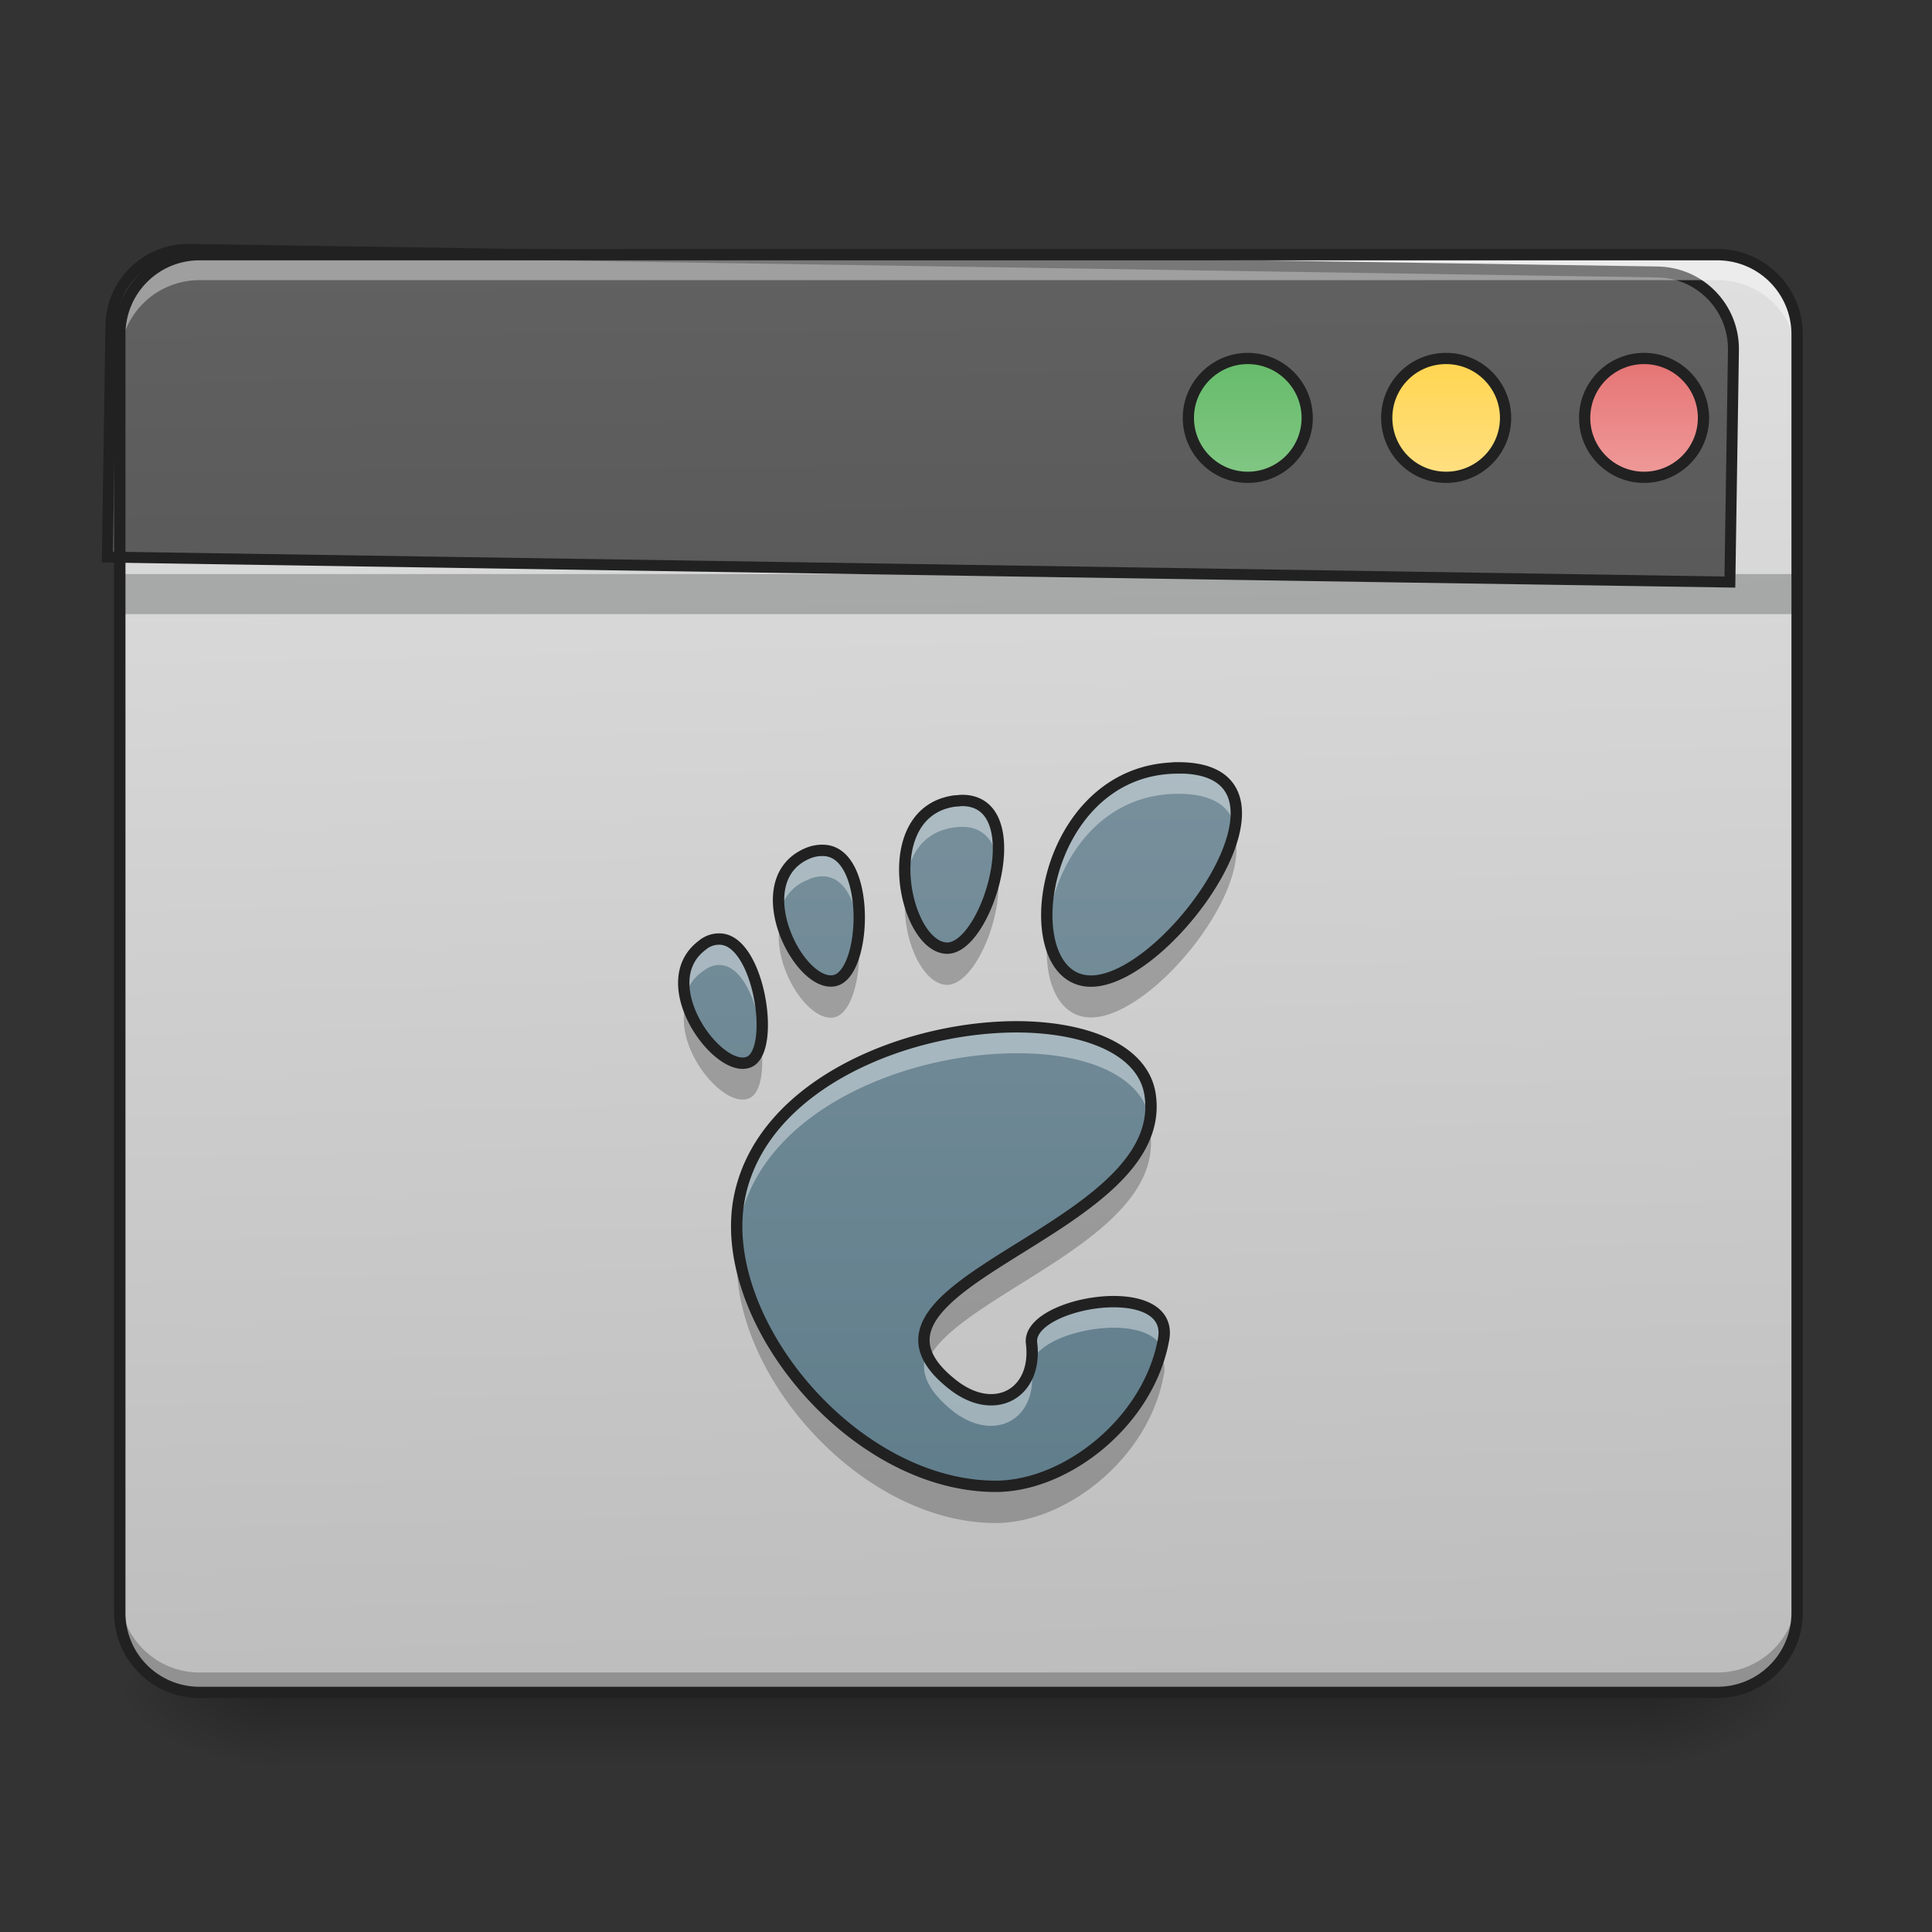 <svg xmlns="http://www.w3.org/2000/svg" width="16" height="16"><rect width="100%" height="100%" fill="#333333" stroke="none"/><defs><linearGradient id="a" gradientUnits="userSpaceOnUse" x1="254" y1="233.5" x2="254" y2="254.667" gradientTransform="matrix(.031 0 0 .031 0 6.72)"><stop offset="0" stop-opacity=".275"/><stop offset="1" stop-opacity="0"/></linearGradient><radialGradient id="b" gradientUnits="userSpaceOnUse" cx="450.909" cy="189.579" fx="450.909" fy="189.579" r="21.167" gradientTransform="matrix(0 -.039 -.07 0 26.727 31.798)"><stop offset="0" stop-opacity=".314"/><stop offset=".222" stop-opacity=".275"/><stop offset="1" stop-opacity="0"/></radialGradient><radialGradient id="c" gradientUnits="userSpaceOnUse" cx="450.909" cy="189.579" fx="450.909" fy="189.579" r="21.167" gradientTransform="matrix(0 .039 .07 0 -10.85 -3.764)"><stop offset="0" stop-opacity=".314"/><stop offset=".222" stop-opacity=".275"/><stop offset="1" stop-opacity="0"/></radialGradient><radialGradient id="d" gradientUnits="userSpaceOnUse" cx="450.909" cy="189.579" fx="450.909" fy="189.579" r="21.167" gradientTransform="matrix(0 -.039 .07 0 -10.85 31.798)"><stop offset="0" stop-opacity=".314"/><stop offset=".222" stop-opacity=".275"/><stop offset="1" stop-opacity="0"/></radialGradient><radialGradient id="e" gradientUnits="userSpaceOnUse" cx="450.909" cy="189.579" fx="450.909" fy="189.579" r="21.167" gradientTransform="matrix(0 .039 -.07 0 26.727 -3.764)"><stop offset="0" stop-opacity=".314"/><stop offset=".222" stop-opacity=".275"/><stop offset="1" stop-opacity="0"/></radialGradient><linearGradient id="f" gradientUnits="userSpaceOnUse" x1="306.917" y1="-25.792" x2="305.955" y2="-135.329" gradientTransform="matrix(.038 0 0 .109 -2.927 16.82)"><stop offset="0" stop-color="#bdbdbd"/><stop offset="1" stop-color="#e0e0e0"/></linearGradient><linearGradient id="g" gradientUnits="userSpaceOnUse" x1="306.917" y1="-25.792" x2="305.955" y2="-135.329" gradientTransform="matrix(4.556 0 0 13.146 -353.973 2034.18)"><stop offset="0" stop-color="#424242"/><stop offset="1" stop-color="#616161"/></linearGradient><linearGradient id="h" gradientUnits="userSpaceOnUse" x1="349.25" y1="-158.083" x2="349.25" y2="-115.75" gradientTransform="matrix(.75 0 0 .75 71.438 -2.48)"><stop offset="0" stop-color="#66bb6a"/><stop offset="1" stop-color="#81c784"/></linearGradient><linearGradient id="i" gradientUnits="userSpaceOnUse" x1="349.25" y1="-158.083" x2="349.25" y2="-115.75" gradientTransform="matrix(.75 0 0 .75 124.354 -2.479)"><stop offset="0" stop-color="#ffd54f"/><stop offset="1" stop-color="#ffe082"/></linearGradient><linearGradient id="j" gradientUnits="userSpaceOnUse" x1="349.25" y1="-158.083" x2="349.25" y2="-115.75" gradientTransform="matrix(.75 0 0 .75 177.27 -2.48)"><stop offset="0" stop-color="#e57373"/><stop offset="1" stop-color="#ef9a9a"/></linearGradient><linearGradient id="k" gradientUnits="userSpaceOnUse" x1="234.777" y1="-38.283" x2="234.777" y2="141.634" gradientTransform="matrix(.034 0 0 .034 -.634 7.611)"><stop offset="0" stop-color="#78909c"/><stop offset="1" stop-color="#607d8b"/></linearGradient></defs><path d="M2.316 14.016h11.246v.664H2.316zm0 0" fill="url(#a)"/><path d="M13.563 14.016h1.32v-.66h-1.32zm0 0" fill="url(#b)"/><path d="M2.316 14.016H.992v.664h1.324zm0 0" fill="url(#c)"/><path d="M2.316 14.016H.992v-.66h1.324zm0 0" fill="url(#d)"/><path d="M13.563 14.016h1.32v.664h-1.32zm0 0" fill="url(#e)"/><path d="M1.652 2.11h12.57a.66.66 0 0 1 .66.66v10.585c0 .368-.292.66-.66.66H1.653a.66.66 0 0 1-.66-.66V2.77c0-.364.297-.66.66-.66zm0 0" fill="url(#f)"/><path d="M1.652 14.023a.662.662 0 0 1-.66-.66v-.172c0 .364.297.66.66.66h12.57a.66.66 0 0 0 .66-.66v.172a.66.66 0 0 1-.66.66zm0 0" fill-opacity=".235"/><path d="M.992 4.754h13.89v.332H.993zm0 0" fill="#0a0d0e" fill-opacity=".235"/><path d="M199.823 255.094c-43.932 0-79.834 35.902-79.834 79.835v239.977h1679.84V334.929c0-43.933-35.43-79.835-79.836-79.835zm0 0" transform="rotate(.882) scale(.008)" fill="url(#g)" stroke-width="11.339" stroke-linecap="round" stroke="#212121"/><path d="M1.652 2.148a.66.66 0 0 0-.66.66v.172a.66.66 0 0 1 .66-.66h12.57c.368 0 .66.293.66.66V2.81a.657.657 0 0 0-.66-.66zm0 0" fill="#fff" fill-opacity=".392"/><path d="M1.652 2.063a.707.707 0 0 0-.707.707v10.585c0 .391.317.707.707.707h12.57c.391 0 .708-.316.708-.707V2.77a.707.707 0 0 0-.707-.708zm0 .093h12.57c.34 0 .614.274.614.614v10.585c0 .34-.274.614-.613.614H1.653a.612.612 0 0 1-.614-.614V2.77c0-.34.274-.614.613-.614zm0 0" fill="#212121"/><path d="M333.343-121.009c8.75 0 15.874 7.124 15.874 15.874 0 8.749-7.125 15.873-15.874 15.873s-15.873-7.124-15.873-15.873c0-8.75 7.124-15.874 15.873-15.874zm0 0" transform="matrix(.031 0 0 .031 0 6.72)" fill="url(#h)" stroke-width="3" stroke-linecap="round" stroke="#212121"/><path d="M386.338-121.009c8.75 0 15.874 7.124 15.874 15.874 0 8.749-7.125 15.873-15.874 15.873-8.874 0-15.873-7.124-15.873-15.873 0-8.75 6.999-15.874 15.873-15.874zm0 0" transform="matrix(.031 0 0 .031 0 6.72)" fill="url(#i)" stroke-width="3" stroke-linecap="round" stroke="#212121"/><path d="M439.208-121.009c8.75 0 15.874 7.124 15.874 15.874 0 8.749-7.125 15.873-15.874 15.873-8.75 0-15.873-7.124-15.873-15.873 0-8.75 7.124-15.874 15.873-15.874zm0 0" transform="matrix(.031 0 0 .031 0 6.72)" fill="url(#j)" stroke-width="3" stroke-linecap="round" stroke="#212121"/><path d="M9.758 6.36c-1.16 0-1.38 1.765-.723 1.765.652 0 1.887-1.766.723-1.766zm-1.79.269c-.019 0-.034.004-.058.004-.656.086-.426 1.199-.074 1.219.336.02.71-1.22.133-1.223zm-1.14.414a.306.306 0 0 0-.137.023c-.527.22-.078 1.118.22 1.055.269-.055.304-1.055-.083-1.078zm-.863.734a.214.214 0 0 0-.149.051c-.425.317.141 1.082.391.965.219-.105.078-1.004-.242-1.016zm2.5.727c-.918-.016-2.13.453-2.336 1.387-.223 1.011.922 2.418 2.117 2.418.586 0 1.266-.536 1.39-1.215.098-.52-1.14-.313-1.093.031.05.41-.3.613-.645.348-1.093-.844 1.817-1.262 1.625-2.418-.062-.356-.507-.54-1.058-.551zm0 0" fill="url(#k)"/><path d="M9.758 6.36c-.781 0-1.137.804-1.082 1.327.047-.503.402-1.113 1.082-1.113.293 0 .433.11.469.274.05-.278-.063-.489-.47-.489zm-1.79.269c-.019 0-.034.004-.058.004-.344.047-.445.375-.41.68.027-.231.145-.43.41-.461.024-.004.04-.004.059-.004.183 0 .27.125.293.293.031-.266-.04-.508-.293-.512zm-1.155.414a.386.386 0 0 0-.122.023c-.214.09-.27.297-.234.5a.369.369 0 0 1 .234-.28.267.267 0 0 1 .137-.028c.172.012.262.219.281.445.028-.297-.054-.644-.28-.66h-.016zm-.856.734a.23.23 0 0 0-.14.051c-.145.11-.176.266-.141.426a.35.35 0 0 1 .14-.207c.051-.04.102-.059.149-.055.187.008.312.32.34.598.039-.297-.102-.805-.34-.813h-.008zm2.465.727c-.91 0-2.09.465-2.293 1.387a1.491 1.491 0 0 0-.024.375 1.22 1.22 0 0 1 .024-.16c.207-.934 1.418-1.399 2.336-1.383.55.007.996.191 1.058.55a.685.685 0 0 0 0-.218c-.062-.356-.507-.54-1.058-.551h-.043zm.797 2.277c-.32 0-.703.153-.676.344.05.41-.3.613-.645.348a.673.673 0 0 1-.226-.266c-.055.148 0 .305.226.484.344.262.696.059.645-.351-.04-.305.93-.5 1.078-.18.008-.023.012-.047.016-.066.043-.227-.172-.317-.418-.313zm0 0" fill="#fff" fill-opacity=".392"/><path d="M10.215 6.89c-.133.516-.774 1.212-1.18 1.212-.2 0-.316-.165-.355-.391-.051.379.07.715.355.715.504 0 1.36-1.059 1.18-1.535zm-1.961.29c-.055.32-.242.66-.418.648-.156-.012-.29-.23-.328-.484-.067.351.105.797.328.812.242.012.5-.617.418-.976zm-1.781.425c-.114.34.207.868.437.82.156-.034.235-.394.195-.687-.027.184-.093.34-.195.36-.164.03-.37-.223-.437-.493zm-.782.684c-.144.36.301.906.516.805.102-.047.125-.262.09-.48-.016.073-.043.132-.09.152-.152.074-.43-.188-.516-.477zm3.817 1.016c-.227.86-2.18 1.285-1.809 1.93.305-.54 1.969-.997 1.824-1.876-.003-.02-.007-.039-.015-.054zm-3.395.996c-.129 1 .98 2.312 2.133 2.312.586 0 1.266-.539 1.39-1.218a.218.218 0 0 0-.034-.184c-.188.61-.813 1.074-1.356 1.074-1.031 0-2.023-1.047-2.133-1.984zm0 0" fill-opacity=".235"/><path d="M9.758 6.36c-1.16 0-1.38 1.765-.723 1.765.653 0 1.887-1.766.723-1.766zm-1.79.269c-.019 0-.034.004-.058.004-.656.086-.426 1.199-.074 1.219.336.02.71-1.22.133-1.223zm-1.14.414a.306.306 0 0 0-.137.023c-.527.22-.078 1.118.22 1.055.269-.055.304-1.055-.083-1.078zm-.863.734a.214.214 0 0 0-.149.051c-.425.317.141 1.082.391.965.219-.105.078-1.004-.242-1.016zm2.5.727c-.918-.016-2.13.453-2.336 1.387-.223 1.011.922 2.418 2.117 2.418.586 0 1.266-.536 1.39-1.215.098-.52-1.14-.313-1.093.031.05.41-.3.613-.645.348-1.093-.844 1.817-1.262 1.625-2.418-.062-.356-.507-.54-1.058-.551zm0 0" fill="none" stroke-width=".094" stroke="#212121"/></svg>
